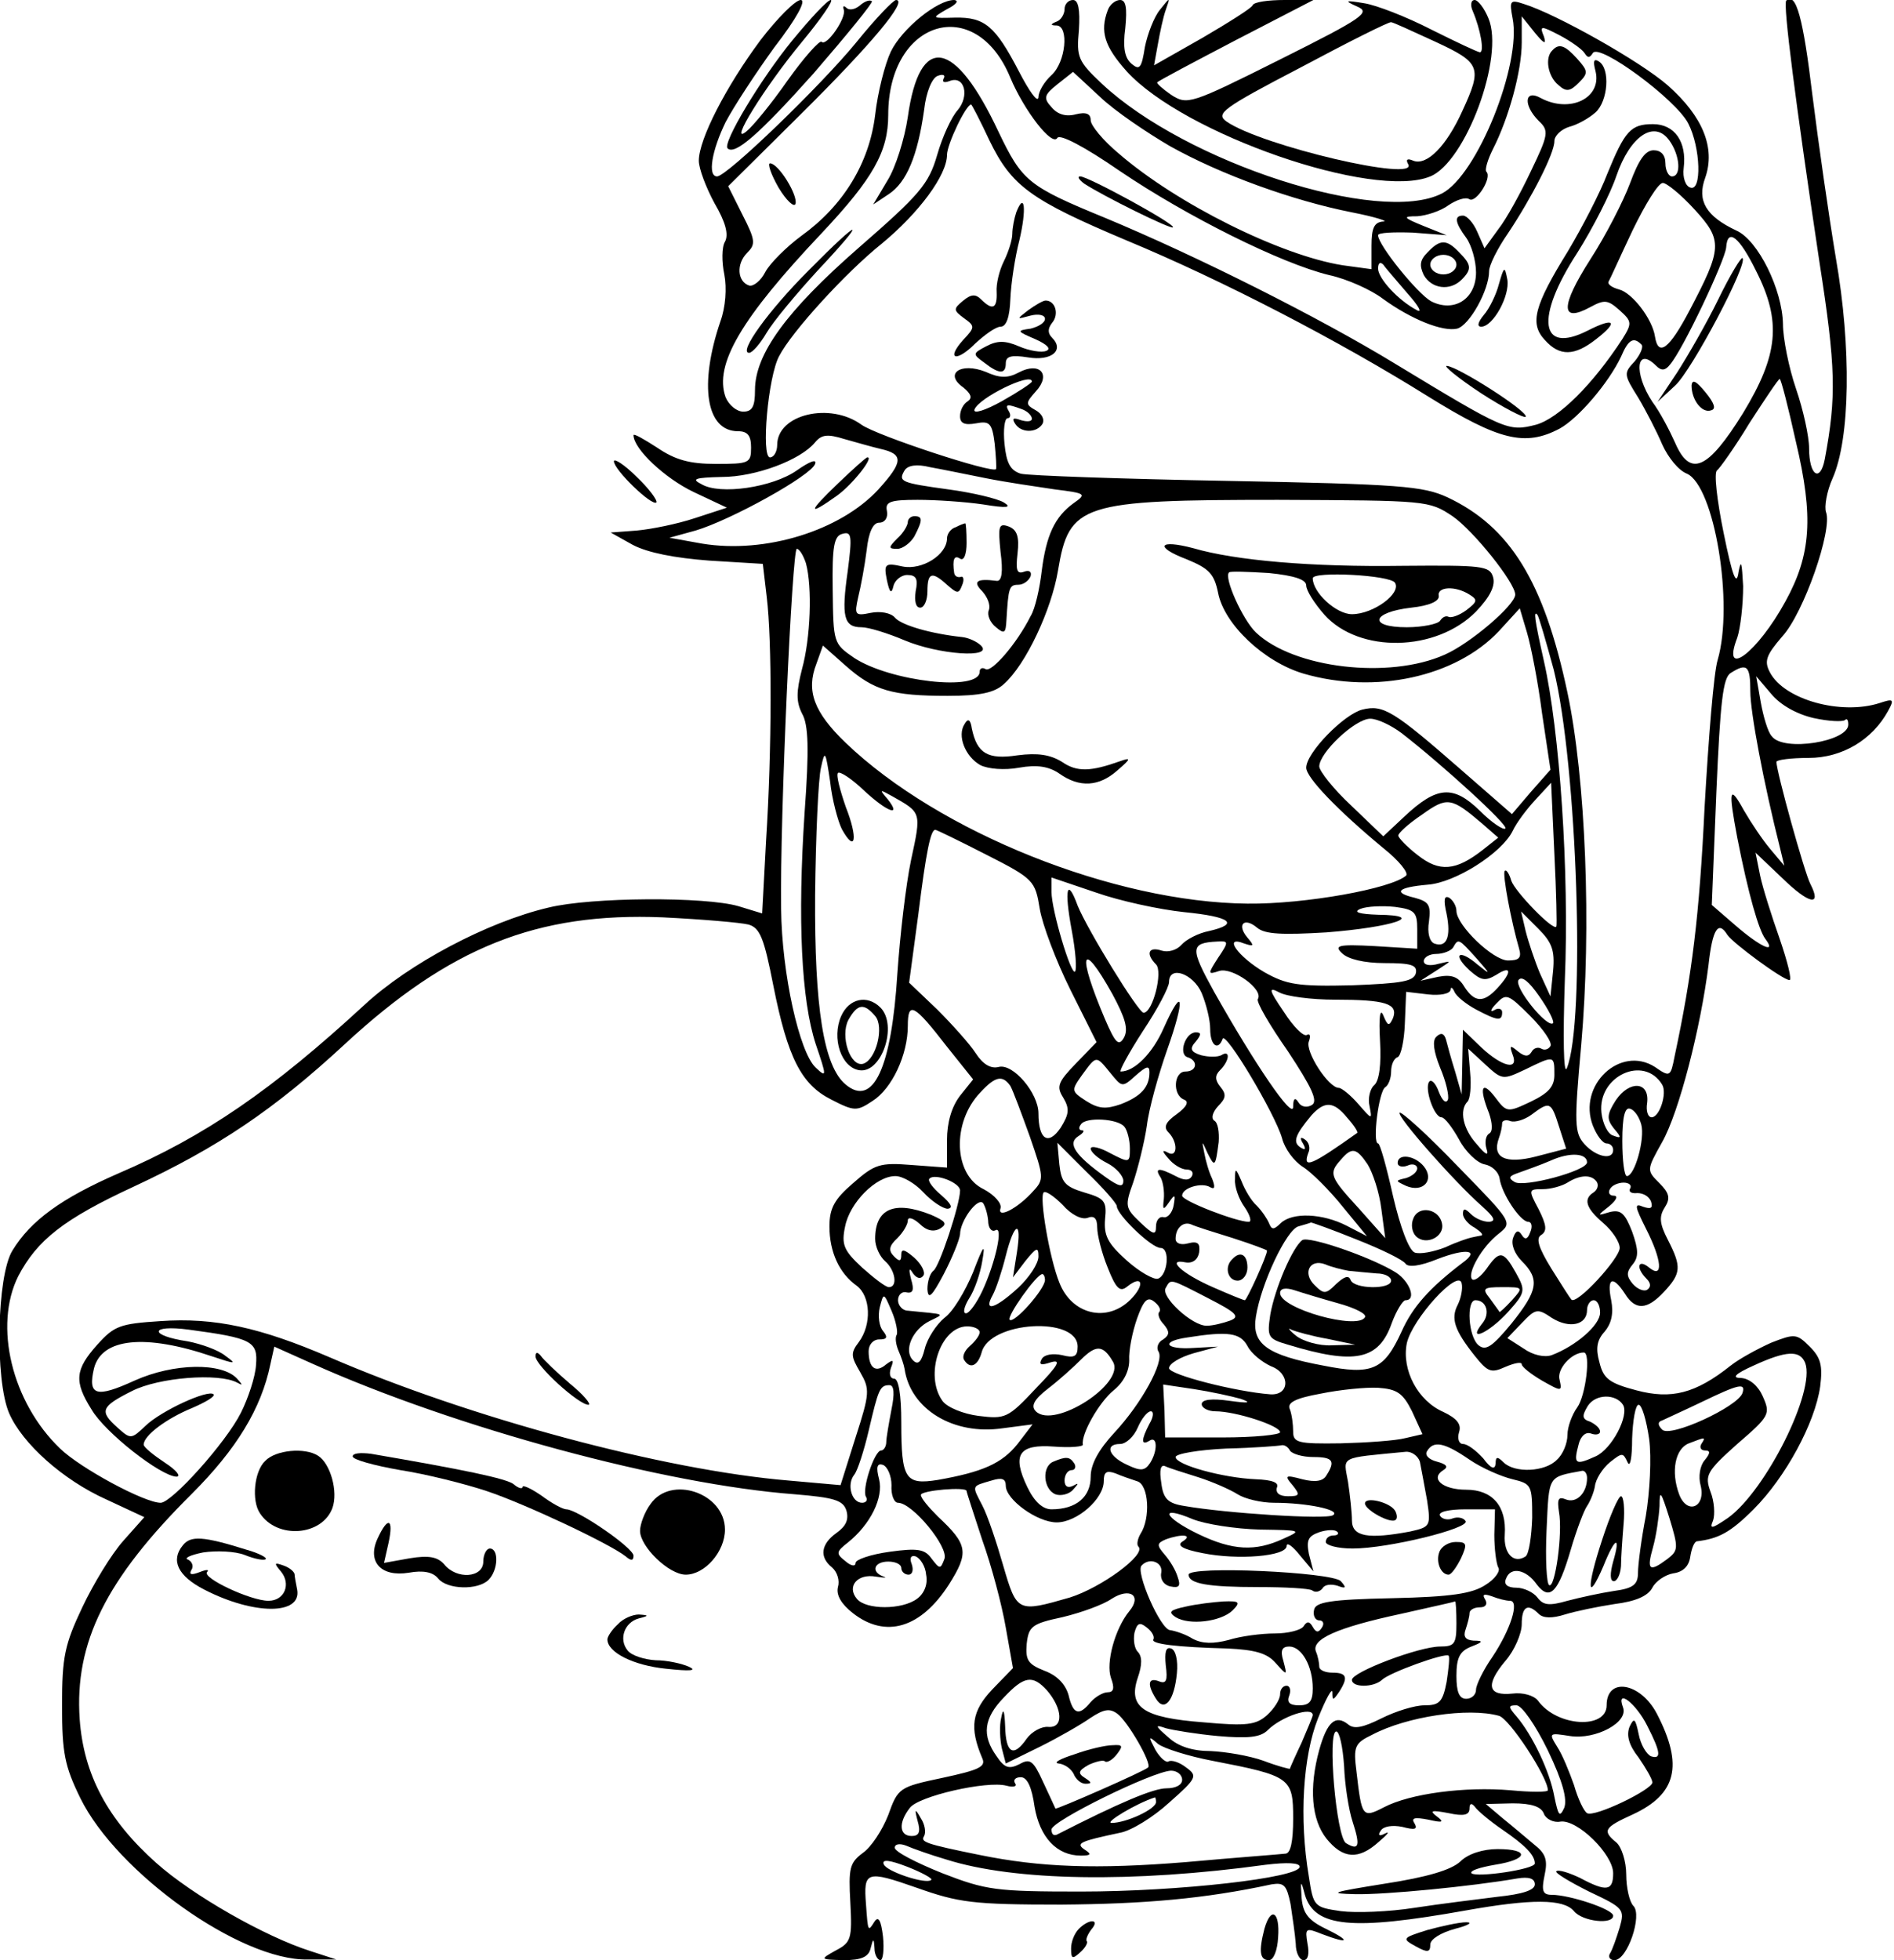 <?xml version="1.0" standalone="no"?>
<!DOCTYPE svg PUBLIC "-//W3C//DTD SVG 20010904//EN"
 "http://www.w3.org/TR/2001/REC-SVG-20010904/DTD/svg10.dtd">
<svg version="1.0" xmlns="http://www.w3.org/2000/svg"
 width="290pt" height="300pt" viewBox="0 0 290 300"
 preserveAspectRatio="xMidYMid meet">
<g transform="translate(0,300) scale(0.1,-0.1)"
fill="#000000" stroke="none">
<path d="M1164 2938 c-52 -70 -94 -151 -94 -184 0 -12 11 -41 24 -65 17 -29
22 -48 16 -59 -5 -8 -5 -31 -1 -50 4 -21 2 -50 -6 -72 -33 -97 -22 -168 27
-168 15 0 20 -7 20 -25 0 -24 -3 -25 -54 -25 -40 0 -62 6 -90 25 -20 13 -36
22 -36 19 0 -21 48 -66 92 -87 l51 -24 -49 -16 c-27 -9 -67 -17 -89 -19 l-40
-3 34 -19 c23 -12 64 -20 117 -24 l82 -5 6 -51 c8 -66 8 -232 -1 -372 l-6
-112 -36 11 c-51 15 -226 14 -291 -2 -94 -22 -214 -86 -282 -149 -141 -130
-244 -201 -377 -258 -87 -38 -134 -72 -162 -118 -24 -39 -27 -198 -5 -249 20
-46 82 -102 149 -132 l58 -27 -32 -36 c-18 -20 -46 -66 -63 -102 -27 -57 -31
-76 -31 -150 0 -73 4 -93 28 -142 56 -114 245 -249 348 -247 l44 0 -40 13
c-69 22 -180 85 -236 135 -74 66 -111 135 -117 220 -8 117 40 214 172 345 68
68 106 130 120 198 l6 27 58 -26 c221 -99 540 -185 739 -200 60 -5 74 -9 79
-25 4 -14 -1 -24 -15 -34 -24 -17 -27 -37 -7 -53 8 -7 12 -20 9 -30 -3 -12 5
-26 23 -40 50 -39 104 -23 147 44 31 49 29 61 -17 104 -14 14 -26 28 -26 33 0
7 70 13 70 6 0 -2 11 -35 24 -75 14 -39 30 -99 36 -134 l11 -62 -32 -33 c-31
-33 -35 -58 -15 -105 6 -13 -5 -18 -61 -30 -66 -14 -68 -15 -83 -57 -9 -23
-26 -49 -39 -58 -20 -15 -22 -23 -19 -76 3 -55 1 -61 -22 -73 -25 -14 -25 -14
12 -15 27 0 38 5 41 18 4 16 5 16 6 0 0 -10 5 -18 9 -18 4 0 6 16 4 36 -3 25
-7 32 -13 23 -10 -16 -10 -16 -13 26 -4 51 0 53 77 26 65 -23 86 -26 222 -26
128 1 220 9 322 31 19 3 23 -1 29 -30 3 -20 7 -47 8 -61 0 -14 6 -25 12 -25 7
0 9 10 6 25 -4 24 -3 25 22 15 42 -16 45 -11 6 8 -27 13 -35 24 -37 47 -2 28
-1 28 5 5 15 -50 72 -55 246 -24 101 18 150 18 166 -1 13 -16 60 -21 60 -7 0
10 -67 32 -94 32 -14 0 -16 6 -11 30 5 23 2 33 -16 47 -12 10 -33 28 -48 40
l-26 22 41 1 c29 0 44 -5 48 -16 3 -8 15 -14 25 -12 26 4 81 -50 81 -79 0 -27
-10 -29 -51 -7 -17 8 -33 13 -36 10 -3 -2 20 -16 50 -31 53 -25 55 -27 47 -55
-5 -16 -11 -34 -15 -40 -3 -5 0 -10 7 -10 20 0 43 69 29 83 -6 6 -11 28 -11
48 0 20 -7 42 -15 49 -22 18 -19 23 25 43 67 31 78 75 37 154 -25 48 -77 57
-77 13 0 -37 -76 -33 -105 7 -6 8 -23 13 -39 11 -38 -4 -42 13 -11 50 14 16
25 42 25 56 0 27 9 33 26 16 7 -7 21 -7 40 -1 16 5 50 12 76 16 32 4 51 12 58
25 5 10 20 20 32 22 15 2 24 11 26 25 2 13 6 23 10 24 33 4 51 13 87 49 49 49
94 132 102 188 4 32 1 44 -16 61 -20 20 -23 20 -59 6 -20 -9 -48 -24 -62 -35
-54 -43 -91 -52 -144 -38 -42 11 -51 18 -57 43 -6 21 -4 34 8 47 10 12 14 27
10 48 -7 34 2 39 21 10 16 -26 34 -25 60 3 26 28 27 38 6 79 -13 25 -14 36 -5
50 9 14 7 22 -8 37 -20 20 -20 20 4 63 26 46 59 175 71 271 6 55 15 69 29 46
9 -13 85 -69 95 -69 4 0 -3 28 -15 63 -12 34 -26 78 -30 97 l-7 35 41 -39 c41
-40 61 -44 43 -9 -9 17 -52 172 -52 187 0 3 22 6 49 6 52 0 98 28 122 72 10
18 8 19 -13 12 -59 -19 -146 5 -168 47 -9 17 -6 26 19 55 33 36 77 163 67 190
-3 8 1 32 10 52 27 61 29 200 5 337 -11 66 -27 178 -36 250 -14 117 -25 158
-40 144 -5 -6 14 -154 51 -401 25 -160 26 -205 8 -301 -7 -36 -24 -25 -24 17
0 18 -9 59 -20 91 -11 32 -20 77 -20 99 -1 53 -38 128 -71 143 -47 22 -61 46
-48 81 16 46 -4 94 -57 141 -42 37 -172 110 -221 125 -21 7 -22 5 -17 -22 14
-70 -54 -240 -108 -268 -95 -49 -392 47 -521 168 -36 34 -39 40 -35 82 2 32
-1 46 -9 46 -7 0 -13 -6 -13 -14 0 -8 -6 -17 -12 -19 -10 -4 -10 -6 0 -6 19
-1 14 -56 -8 -76 -11 -10 -20 -25 -20 -34 -1 -9 -14 9 -30 40 -36 69 -52 83
-98 82 -36 -1 -36 -1 -12 13 14 7 19 13 11 14 -26 0 -80 -44 -97 -79 -9 -19
-20 -62 -24 -97 -9 -74 -49 -139 -113 -185 -23 -17 -48 -42 -55 -55 -7 -14
-19 -23 -25 -21 -18 6 -20 33 -3 50 13 13 13 19 -7 58 l-22 44 111 110 c108
107 165 175 146 175 -4 0 -32 -29 -61 -65 -54 -66 -198 -205 -213 -205 -15 0
-8 40 13 83 12 23 46 75 75 115 34 44 49 72 40 72 -8 0 -36 -28 -62 -62z
m1200 6 c-7 17 -5 17 24 2 17 -9 34 -21 38 -27 5 -8 8 -8 13 0 10 15 127 -71
146 -108 19 -37 21 -105 3 -98 -7 2 -12 15 -10 30 5 40 -14 67 -47 67 -34 0
-43 -10 -70 -76 -11 -29 -38 -81 -60 -118 -52 -84 -59 -111 -36 -136 23 -26
46 -25 79 1 35 27 28 34 -13 13 -73 -37 -81 19 -16 119 24 38 51 91 60 118 21
61 58 86 81 54 16 -22 19 -55 4 -55 -5 0 -10 9 -10 20 0 13 -7 20 -18 20 -13
0 -23 -15 -36 -50 -10 -27 -37 -80 -61 -117 -46 -72 -46 -98 0 -73 22 12 27
11 45 -5 19 -17 19 -20 4 -44 -45 -69 -97 -121 -132 -131 -43 -11 -47 -9 -217
94 -115 70 -302 164 -444 223 -117 48 -126 56 -162 131 -67 143 -121 152 -139
23 -5 -34 -19 -78 -31 -97 l-22 -37 24 16 c27 18 44 58 54 129 3 27 12 49 21
52 8 3 12 1 9 -4 -3 -6 1 -7 9 -4 23 9 31 -23 12 -45 -9 -10 -23 -40 -31 -68
-13 -45 -27 -61 -120 -142 -111 -97 -159 -163 -159 -218 0 -25 -4 -33 -18 -33
-10 0 -22 10 -27 22 -18 50 24 121 147 251 79 84 102 125 102 181 0 146 134
186 187 57 21 -50 64 -106 72 -92 4 6 41 -13 96 -51 102 -69 246 -141 320
-159 28 -6 65 -23 82 -36 44 -32 92 -51 114 -46 19 5 49 59 49 88 0 9 13 35
29 58 36 54 71 122 71 141 0 8 10 18 23 22 12 3 30 13 40 22 19 17 23 67 5 78
-8 5 -9 0 -5 -15 10 -41 -39 -65 -84 -41 -25 14 -27 -11 -3 -35 16 -15 15 -21
-12 -77 -16 -34 -38 -74 -50 -89 l-21 -29 -11 25 c-6 14 -16 25 -22 25 -14 0
-12 -11 5 -34 8 -11 15 -35 15 -53 0 -41 -34 -62 -69 -44 -21 12 -81 86 -81
101 0 4 24 5 53 4 l52 -4 -35 14 c-32 13 -33 15 -10 15 14 1 36 8 48 17 12 8
26 13 32 9 10 -6 35 33 26 42 -3 3 2 19 10 35 24 47 44 119 44 163 l0 40 20
-25 c14 -17 18 -19 14 -6z m-572 -168 c77 -43 187 -83 278 -101 36 -7 57 -14
48 -14 -14 -1 -18 -10 -18 -37 l0 -36 -44 6 c-95 15 -254 94 -343 171 -24 20
-43 43 -43 51 0 10 -7 13 -23 9 -15 -4 -28 0 -37 11 -13 14 -11 19 9 35 l24
19 41 -38 c23 -22 72 -55 108 -76z m-277 9 c34 -70 63 -91 210 -153 147 -61
326 -154 462 -239 108 -67 148 -77 201 -49 29 16 75 70 94 110 11 26 19 31 31
19 4 -3 -1 -15 -10 -26 -17 -18 -17 -20 5 -55 12 -20 29 -53 37 -72 9 -20 25
-40 38 -45 42 -19 72 -199 47 -285 -6 -19 -14 -120 -20 -225 -8 -166 -19 -256
-46 -382 -6 -31 -7 -32 -30 -16 -53 34 -119 -28 -95 -90 6 -15 15 -27 21 -27
5 0 10 -4 10 -10 0 -16 -26 -11 -44 9 -15 17 -16 30 -5 151 16 181 7 408 -21
540 -36 170 -88 254 -184 299 -37 17 -72 20 -336 25 -162 3 -305 8 -317 11
-16 5 -22 16 -25 46 -2 21 0 39 5 39 4 0 5 5 2 10 -7 12 -3 12 19 4 9 -3 16
-10 16 -15 0 -4 -7 -5 -17 -2 -11 4 -14 3 -9 -5 9 -15 33 -15 42 -1 4 7 -1 16
-10 21 -16 9 -16 11 0 29 24 26 6 46 -26 29 -17 -9 -29 -9 -51 1 -38 15 -64
-3 -34 -24 12 -10 14 -16 7 -21 -7 -4 -12 -14 -12 -23 0 -11 7 -14 24 -11 21
4 25 1 29 -31 2 -20 3 -37 2 -39 -5 -7 -182 51 -206 68 -48 35 -129 16 -129
-31 0 -10 -5 -19 -11 -19 -14 0 -3 124 14 155 19 37 102 128 157 172 57 47
100 105 100 136 0 16 29 77 37 77 1 0 14 -25 28 -55z m1080 -106 c43 -47 42
-59 -8 -154 -31 -59 -48 -72 -53 -40 -4 27 -35 67 -55 72 -11 3 -18 8 -16 12
2 3 18 39 37 79 19 39 39 72 46 72 6 0 28 -18 49 -41z m94 -94 c39 -77 34
-128 -20 -217 -54 -87 -81 -99 -104 -46 -8 18 -23 47 -35 63 -29 44 -25 86 6
55 8 -8 14 -7 21 2 20 23 84 159 86 179 2 31 20 17 46 -36z m-534 -34 c17 -19
23 -30 15 -26 -29 15 -60 49 -60 64 0 8 3 11 8 6 4 -6 21 -25 37 -44z m-575
-135 c0 -2 -21 -16 -46 -30 -25 -14 -44 -20 -42 -13 6 18 88 58 88 43z m1170
-93 c27 -114 23 -172 -16 -243 -43 -79 -99 -121 -74 -56 5 15 9 51 9 79 -2 36
-3 42 -7 22 -3 -23 -9 -9 -23 60 -10 49 -15 92 -10 95 4 3 27 35 50 73 24 37
44 67 46 67 2 0 13 -43 25 -97z m-1402 -10 c36 -8 35 -20 -3 -62 -58 -63 -173
-99 -270 -83 l-50 9 40 11 c54 16 177 84 183 102 3 8 -8 4 -28 -10 -37 -26
-118 -38 -146 -21 -16 8 -10 10 31 11 52 0 121 26 143 53 10 12 19 13 45 5 18
-5 42 -12 55 -15z m162 -45 c30 -6 78 -13 105 -17 48 -6 49 -7 29 -21 -29 -21
-42 -49 -49 -104 -3 -26 -10 -58 -17 -69 -21 -42 -60 -87 -69 -81 -5 3 -9 1
-9 -4 0 -31 -137 -15 -192 21 -32 22 -32 23 -33 104 -1 67 2 83 15 86 14 4 15
-3 8 -57 -10 -70 -6 -86 21 -86 11 0 40 -9 66 -20 52 -22 137 -28 117 -8 -6 6
-19 12 -29 13 -47 5 -93 18 -103 30 -6 7 -22 10 -37 7 -24 -5 -25 -3 -19 24 4
16 10 48 13 72 3 28 10 42 19 42 9 0 14 8 12 18 -3 14 5 17 47 17 28 0 73 -3
100 -7 37 -6 45 -5 32 3 -10 6 -48 15 -85 20 -73 10 -77 12 -67 29 5 8 19 10
39 5 17 -3 56 -11 86 -17z m714 -58 c32 -22 96 -102 96 -120 0 -16 -69 -75
-108 -92 -85 -38 -231 -21 -289 34 -20 19 -50 85 -41 92 1 2 29 1 61 -1 39 -4
57 -10 57 -19 0 -8 13 -28 28 -45 53 -59 171 -57 232 5 22 23 30 40 26 53 -5
17 -17 18 -138 17 -139 -2 -256 8 -321 27 -53 14 -60 2 -10 -17 34 -14 42 -22
48 -51 9 -48 70 -106 131 -124 110 -32 233 -5 299 65 l32 35 11 -37 c6 -20 17
-76 23 -123 l13 -87 -30 -34 -29 -34 -78 68 c-103 90 -119 100 -151 92 -28 -7
-86 -66 -86 -89 0 -15 48 -65 118 -123 24 -19 39 -38 35 -42 -22 -20 -155 -44
-243 -43 -204 2 -472 109 -615 246 -49 47 -61 80 -45 121 l10 28 35 -31 c43
-38 71 -46 156 -46 50 0 72 5 86 18 34 30 73 114 83 174 17 102 35 108 337
108 228 -1 231 -1 267 -25z m-990 -72 c10 -37 7 -115 -6 -162 -9 -35 -9 -50 0
-68 10 -17 11 -55 4 -151 -11 -165 -5 -288 17 -355 17 -50 17 -52 0 -36 -25
23 -52 144 -53 243 -2 141 17 551 24 551 4 0 10 -10 14 -22z m902 -30 c10 -16
-33 -48 -66 -48 -24 0 -60 33 -60 55 0 11 119 5 126 -7z m114 -18 c13 -8 12
-11 -5 -24 -11 -8 -23 -12 -27 -10 -4 2 -9 0 -13 -6 -3 -5 -27 -10 -51 -10
-60 0 -54 23 7 30 28 3 43 10 42 18 -3 14 25 16 47 2z m129 -115 c36 -145 49
-540 20 -610 -5 -11 -6 47 -3 135 7 166 -8 382 -32 488 -15 67 -16 78 -10 71
2 -2 13 -40 25 -84z m301 -33 c0 -32 20 -139 46 -242 l6 -25 -21 25 c-12 14
-30 41 -41 60 -22 40 -24 32 -10 -42 17 -87 33 -142 43 -155 18 -24 -8 -12
-45 20 l-37 32 7 173 c6 137 10 175 22 182 25 16 30 11 30 -28z m97 -41 c23
-5 44 -6 48 -3 3 3 5 0 5 -7 0 -26 -99 -42 -117 -18 -6 6 -13 30 -17 52 l-7
40 23 -27 c14 -17 39 -31 65 -37z m-631 -23 c62 -48 164 -141 159 -146 -3 -3
-21 9 -39 27 -41 40 -66 38 -116 -9 l-32 -30 -49 47 c-27 25 -49 53 -49 60 0
21 55 73 78 73 11 0 32 -10 48 -22z m-857 -147 c21 -38 25 -14 6 34 -9 26 -15
49 -12 52 3 3 21 -9 39 -26 35 -33 60 -43 37 -14 -13 15 -12 15 6 5 46 -26 46
-24 30 -98 -8 -38 -17 -116 -21 -174 -9 -145 -37 -205 -79 -170 -34 28 -48
118 -47 290 1 91 5 179 9 195 6 28 7 26 14 -21 3 -28 12 -61 18 -73z m1094
-149 c-4 -8 -63 53 -69 70 -3 11 -8 18 -10 15 -4 -4 10 -78 22 -119 4 -14 0
-18 -17 -18 -23 0 -79 54 -79 76 0 7 -5 16 -11 20 -8 4 -9 -3 -4 -25 7 -35 0
-52 -19 -45 -7 3 -11 16 -8 34 3 25 0 30 -22 36 -34 8 -26 16 20 20 42 3 113
48 130 82 6 13 22 34 35 48 l24 26 5 -109 c3 -59 4 -109 3 -111z m-113 157
l24 -21 -24 -19 c-41 -32 -66 -34 -99 -8 -17 13 -30 27 -30 30 -1 3 15 18 36
32 39 28 45 27 93 -14z m-760 -47 c73 -37 75 -40 82 -83 4 -24 25 -80 47 -124
l40 -80 -32 -33 c-27 -28 -30 -35 -19 -52 10 -17 9 -25 -4 -46 -19 -28 -34
-18 -34 22 0 31 -39 77 -61 71 -12 -3 -24 4 -35 21 -9 14 -36 44 -59 67 l-43
41 14 104 c12 97 19 130 26 130 2 0 37 -17 78 -38z m303 -88 c71 -7 86 -18 38
-29 -16 -3 -35 -13 -42 -21 -7 -8 -20 -12 -30 -9 -21 7 -25 -5 -9 -21 11 -11
-5 -74 -19 -74 -8 0 -86 127 -101 164 -16 44 -21 26 -9 -38 6 -32 8 -60 5 -63
-6 -6 -36 94 -36 122 l0 22 68 -23 c37 -13 97 -26 135 -30z m357 -26 l0 -30
-65 4 c-56 3 -63 1 -50 -11 9 -9 34 -15 65 -15 41 0 50 -3 48 -15 -3 -13 -21
-16 -98 -19 -83 -2 -100 1 -134 20 -41 24 -64 57 -31 44 15 -5 16 -4 5 9 -17
20 -5 32 15 15 12 -10 39 -11 106 -7 102 8 155 26 79 27 -29 1 -39 4 -27 9 10
4 34 5 53 3 30 -4 34 -8 34 -34z m-1024 7 c18 -5 24 -22 38 -93 22 -111 43
-152 89 -175 35 -18 39 -18 63 -2 30 19 54 71 54 115 0 38 9 34 60 -32 l40
-50 -20 -25 c-13 -17 -20 -41 -20 -68 l0 -42 -54 4 c-49 4 -57 1 -90 -28 -28
-24 -36 -38 -36 -66 0 -39 15 -72 42 -91 21 -16 23 -59 3 -86 -13 -17 -12 -22
2 -46 15 -26 15 -32 -7 -100 l-23 -73 -79 7 c-192 16 -489 96 -704 189 -105
45 -175 61 -259 55 -61 -4 -70 -7 -96 -36 -34 -38 -36 -56 -9 -99 21 -36 106
-102 130 -103 8 0 0 10 -17 21 -18 12 -33 24 -33 28 0 14 35 40 74 56 21 9 36
18 33 21 -8 8 -80 -25 -104 -48 -22 -21 -23 -21 -43 -3 -28 25 -26 32 22 56
41 21 133 28 161 13 9 -5 9 -4 0 6 -23 25 -97 24 -157 -3 -59 -27 -72 -23 -62
19 12 46 78 53 181 18 36 -12 38 -12 20 1 -11 9 -37 18 -57 22 -61 9 -59 26 1
18 97 -13 106 -18 103 -54 -1 -18 -12 -51 -23 -73 -23 -46 -106 -138 -123
-138 -25 0 -123 53 -154 83 -74 71 -102 188 -64 264 29 55 69 87 177 137 129
60 215 118 323 218 160 148 294 202 487 194 61 -3 119 -8 131 -11z m1232 -71
l-4 -39 -16 35 c-8 19 -18 49 -22 65 l-7 30 26 -26 c21 -21 26 -33 23 -65z
m-513 20 c-16 -25 -16 -26 2 -20 20 6 68 -28 59 -43 -3 -4 18 -40 46 -80 37
-56 46 -76 37 -82 -8 -5 -17 -3 -21 4 -5 8 -8 6 -8 -7 0 -21 -59 66 -121 176
-37 67 -37 75 5 77 17 1 18 0 1 -25z m396 -1 c22 -25 22 -26 1 -9 -28 24 -39
16 -12 -9 18 -16 24 -17 41 -7 23 15 25 5 2 -20 -21 -23 -35 -23 -51 2 -9 15
-19 19 -40 15 l-27 -6 25 16 c23 15 24 15 3 10 -14 -4 -23 -2 -23 4 0 6 9 11
19 11 11 0 23 5 26 10 8 14 8 14 36 -17z m-558 -54 c20 -37 25 -54 18 -67 -8
-14 -13 -9 -29 28 -43 101 -37 125 11 39z m137 1 c7 -17 13 -41 13 -55 0 -25
12 -34 19 -15 4 13 80 -114 91 -152 4 -16 18 -35 32 -44 13 -8 41 -36 61 -61
l37 -45 -31 16 c-37 19 -83 21 -101 4 -11 -11 -14 -10 -18 0 -3 7 -11 19 -19
27 -8 7 -18 24 -23 37 -9 21 -10 21 -10 3 -1 -11 6 -31 15 -43 8 -12 11 -22 6
-22 -19 0 -102 32 -102 40 0 12 30 21 43 13 7 -4 8 0 3 13 -5 10 -10 28 -12
39 -4 20 -4 20 5 0 11 -22 12 -21 17 17 1 15 -1 30 -7 33 -5 4 -2 13 6 22 12
12 13 18 4 29 -9 11 -9 18 -1 26 15 15 16 32 2 23 -6 -3 -19 -3 -31 0 -16 5
-18 10 -8 21 8 10 9 14 0 14 -16 0 -27 -33 -13 -38 17 -5 15 -22 -3 -22 -18 0
-20 -36 -2 -43 8 -3 4 -11 -11 -22 -17 -12 -21 -20 -13 -28 15 -15 14 -40 -1
-31 -9 5 -9 2 1 -9 7 -9 20 -17 28 -17 8 0 11 -5 8 -10 -4 -7 -12 -7 -25 0
-25 13 -33 13 -23 -2 4 -7 6 -22 5 -33 -2 -17 -1 -18 8 -5 9 13 10 12 7 -5 -2
-11 -9 -19 -15 -18 -7 2 -12 -5 -12 -14 0 -14 -4 -13 -24 6 -23 22 -24 25 -11
61 7 21 17 60 21 87 3 26 18 79 31 116 28 79 25 101 -5 34 -17 -39 -45 -67
-66 -67 -3 0 12 28 34 62 22 33 40 67 40 75 0 26 37 13 50 -17z m538 -46 c-9
-8 -60 55 -53 66 5 7 16 -2 32 -25 14 -20 23 -38 21 -41z m-334 36 c77 0 97
-6 89 -28 -6 -13 -8 -13 -15 4 -5 12 -7 -3 -5 -39 2 -36 -1 -61 -9 -68 -6 -5
-10 -20 -7 -32 4 -21 4 -21 -17 3 -12 14 -26 25 -30 25 -16 0 -52 56 -46 71 3
8 2 13 -3 10 -5 -3 -21 13 -35 35 -24 35 -24 39 -7 30 11 -6 49 -11 85 -11z
m216 -15 c34 -18 40 -18 40 -4 0 5 -6 7 -12 3 -7 -4 -6 1 3 10 15 16 18 15 52
-19 21 -21 34 -41 31 -46 -3 -5 -9 -7 -14 -4 -5 3 -12 1 -15 -5 -5 -8 -11 -7
-21 1 -12 10 -13 9 -8 -5 10 -25 -16 -19 -48 11 l-28 27 -1 -50 -1 -49 -10 35
c-6 19 -12 41 -14 49 -3 10 -8 11 -15 4 -6 -6 -4 -22 6 -47 9 -21 14 -43 12
-49 -3 -7 -9 -1 -14 12 -5 14 -12 20 -15 15 -7 -11 8 -54 19 -54 5 0 17 -16
27 -34 10 -19 28 -36 39 -38 11 -2 21 -11 23 -21 3 -24 32 -67 44 -67 5 0 7
-7 3 -16 -4 -11 -8 -12 -13 -4 -5 8 -9 7 -13 -4 -4 -10 2 -25 13 -36 28 -28
25 -45 -16 -96 -29 -35 -39 -42 -50 -33 -16 13 -19 69 -5 69 17 0 23 -20 11
-35 -25 -31 10 -15 39 17 27 30 27 33 12 60 -19 34 -25 35 -45 6 -9 -12 -18
-19 -22 -16 -8 9 15 50 41 70 21 17 21 17 -63 103 -46 48 -86 84 -89 82 -5 -5
83 -105 126 -143 19 -17 22 -23 11 -24 -9 0 -21 5 -28 12 -9 9 -12 9 -12 0 0
-6 8 -16 18 -21 9 -6 14 -11 10 -12 -5 -1 -11 -2 -15 -3 -5 -1 -23 -7 -40 -15
-18 -7 -39 -11 -47 -8 -9 4 -22 39 -33 86 -10 45 -20 81 -23 81 -9 0 1 80 11
86 5 3 9 14 9 24 0 10 4 20 10 22 5 2 10 25 11 51 l2 49 34 -4 c18 -2 33 1 34
7 0 5 3 4 6 -3 3 -7 18 -19 33 -27z m75 -92 c45 22 45 22 45 -8 0 -18 -9 -28
-36 -41 -36 -17 -37 -17 -55 7 -20 26 -25 15 -9 -25 5 -15 6 -28 0 -31 -5 -3
-7 -13 -4 -23 4 -12 -1 -10 -15 7 -21 23 -27 52 -14 65 4 4 6 24 4 44 l-3 37
26 -24 c26 -24 27 -24 61 -8z m-635 -5 c18 -22 18 -23 39 -4 16 14 21 16 21 5
0 -23 -13 -37 -44 -49 -23 -8 -34 -7 -53 5 -23 15 -23 16 -6 40 22 30 21 30
43 3z m845 -18 c8 -13 -4 -50 -16 -50 -6 0 -9 10 -7 22 4 33 -27 35 -48 4 -14
-22 -14 -29 -3 -43 12 -14 12 -16 -1 -11 -8 2 -16 18 -18 35 -6 56 65 89 93
43z m-998 -2 c4 -7 17 -42 30 -78 21 -61 22 -65 5 -83 -24 -27 -56 -43 -50
-26 2 7 -9 20 -26 29 -46 22 -49 102 -5 148 23 25 34 27 46 10z m516 -49 c10
-11 17 -22 15 -23 -69 -49 -84 -56 -75 -31 4 8 1 17 -5 21 -7 5 -8 2 -3 -6 5
-9 4 -11 -4 -6 -12 8 -8 19 17 49 20 22 34 22 55 -4z m324 -13 l11 -34 -46
-12 c-47 -12 -68 -2 -57 28 3 8 5 18 5 23 0 4 6 6 13 3 7 -2 21 2 32 10 28 21
30 20 42 -18z m126 3 c6 -22 -10 -79 -22 -79 -4 0 -7 24 -7 54 0 37 4 52 12
49 7 -2 14 -13 17 -24z m-791 -4 c4 -5 8 -20 8 -33 0 -22 -1 -22 -30 -7 -16 9
-30 12 -30 7 0 -5 11 -15 25 -22 14 -7 25 -20 25 -27 0 -11 -7 -9 -28 6 -46
33 -58 51 -41 62 8 5 10 9 6 9 -5 0 -6 4 -2 9 7 12 58 9 67 -4z m-12 -121 c0
-13 53 -64 67 -64 15 0 11 -42 -4 -47 -6 -2 -28 10 -48 28 -29 26 -35 38 -33
63 3 28 -1 32 -32 41 -30 9 -35 16 -38 43 l-3 33 45 -45 c25 -24 46 -48 46
-52z m384 64 c8 -13 18 -43 21 -68 l6 -45 -40 45 c-45 49 -47 54 -28 75 17 20
24 18 41 -7z m336 3 c0 -13 -97 -39 -111 -30 -10 6 -9 9 6 14 11 4 34 12 50
19 29 13 55 11 55 -3z m-1016 -46 c13 -14 30 -25 37 -25 9 1 5 8 -10 21 -13
11 -21 22 -18 25 8 9 47 -6 47 -18 0 -21 -32 -118 -41 -123 -5 -4 -9 -16 -9
-28 1 -17 7 -11 25 23 13 25 24 52 25 61 0 20 26 56 35 48 3 -4 7 -16 8 -27 0
-11 5 -18 11 -15 13 8 0 -50 -20 -93 -9 -19 -20 -34 -25 -34 -5 0 -3 10 5 23
8 12 17 38 20 57 5 28 2 25 -14 -17 -12 -29 -31 -61 -44 -70 -12 -10 -26 -31
-30 -47 -5 -20 -10 -26 -18 -18 -15 15 -1 47 25 60 24 12 27 10 -33 16 -8 0
-15 8 -15 16 0 8 6 14 13 12 10 -2 12 4 7 20 -4 16 -3 19 3 9 6 -8 12 -9 16
-3 3 5 -3 17 -14 27 -15 13 -20 14 -20 5 0 -11 -3 -11 -11 -3 -9 9 -8 16 5 28
9 9 16 21 16 27 0 6 8 4 18 -5 11 -11 22 -13 32 -7 11 7 8 11 -15 21 -56 22
-85 9 -85 -37 0 -12 7 -27 15 -34 16 -14 20 -40 6 -40 -5 0 -23 14 -41 30 -28
26 -32 35 -26 63 7 36 47 77 77 77 11 0 30 -11 43 -25z m1031 16 c3 -5 1 -12
-5 -16 -16 -10 -12 -24 15 -47 14 -12 25 -29 25 -38 0 -16 -66 -88 -74 -79 -2
2 -16 24 -31 48 -19 31 -24 46 -15 51 9 6 8 15 -4 39 -16 30 -16 31 6 31 13 0
30 5 38 10 19 12 37 13 45 1z m51 -10 c-3 -5 2 -8 11 -7 9 0 18 -5 21 -13 3
-10 0 -12 -12 -8 -14 6 -13 1 4 -33 25 -49 27 -78 5 -60 -17 14 -21 0 -4 -17
7 -7 7 -13 1 -17 -5 -3 -15 1 -22 9 -10 12 -10 18 0 30 9 11 9 22 -1 50 -11
28 -17 34 -34 30 -20 -6 -20 -6 -1 9 11 9 14 16 7 16 -7 0 -9 5 -6 10 3 6 13
10 21 10 8 0 13 -4 10 -9z m-831 -45 c10 4 15 0 15 -15 0 -11 7 -39 16 -61 13
-33 19 -38 30 -29 24 19 27 2 5 -20 -36 -36 -90 -23 -109 26 -15 37 -31 131
-24 138 3 3 16 -6 29 -19 13 -15 29 -23 38 -20z m223 -31 c28 -9 52 -18 52
-19 0 -8 -31 -76 -34 -76 -2 0 -24 9 -49 20 -48 21 -72 44 -42 38 11 -2 19 4
21 15 2 14 -2 18 -17 14 -11 -3 -19 0 -19 7 0 17 12 27 24 22 6 -3 35 -12 64
-21z m189 -2 c38 -15 71 -31 75 -37 4 -6 22 -4 49 7 44 17 66 14 38 -6 -50
-38 -76 -67 -93 -105 -27 -59 -45 -67 -120 -52 -86 16 -110 33 -103 75 8 51
47 133 65 138 10 3 18 5 19 6 2 0 33 -11 70 -26z m-520 -20 l-6 -38 19 25 c17
21 20 22 20 7 0 -11 -14 -32 -31 -48 -35 -32 -54 -38 -39 -11 5 9 14 36 20 60
13 52 25 56 17 5z m43 -42 c0 -14 -47 -67 -54 -61 -5 5 41 70 50 70 2 0 4 -4
4 -9z m632 -38 c-11 -21 -5 -39 26 -78 20 -25 25 -27 47 -17 14 6 25 8 25 4 0
-4 14 -15 31 -25 30 -17 31 -17 27 1 -5 16 18 42 37 42 11 0 3 -66 -10 -84 -8
-11 -15 -30 -15 -42 0 -13 -7 -30 -16 -38 -18 -19 -65 -21 -82 -4 -9 9 -12 9
-12 -2 -1 -10 -7 -8 -19 8 -11 12 -24 22 -31 22 -6 0 -9 8 -6 18 4 12 -3 21
-24 31 -39 17 -64 64 -56 105 8 37 79 115 84 92 2 -8 -1 -23 -6 -33z m-382 10
c43 -22 49 -28 34 -34 -11 -4 -27 -8 -36 -8 -22 -1 -72 45 -63 58 8 14 5 15
65 -16z m465 -3 c-10 -11 -19 -19 -19 -18 -1 2 -8 11 -15 21 -12 15 -10 17 19
17 32 0 33 0 15 -20z m-942 -53 c-3 -4 -1 -16 3 -25 4 -9 8 -21 9 -27 9 -62
75 -102 150 -91 l46 6 -23 -30 c-24 -30 -54 -43 -122 -55 -50 -8 -56 1 -56 88
0 42 -4 67 -11 67 -6 0 -8 7 -5 16 5 13 4 14 -7 6 -16 -14 -27 -6 -27 20 0 10
7 18 16 18 12 0 14 3 6 13 -6 7 -8 23 -5 36 6 23 6 23 18 -5 7 -16 10 -33 8
-37z m402 35 c-3 -3 0 -12 7 -19 9 -11 9 -16 -1 -23 -8 -4 -11 -13 -7 -19 9
-15 -26 -79 -68 -124 -24 -26 -36 -48 -36 -67 0 -31 -22 -50 -60 -50 -13 0
-26 11 -37 34 -24 50 -13 66 41 62 25 -2 45 0 44 3 -3 16 25 65 47 83 15 12
24 29 24 46 -1 15 5 44 12 64 10 28 16 34 26 26 8 -6 11 -13 8 -16z m675 -1
c0 -19 -37 -51 -74 -65 -11 -4 -29 0 -43 10 l-25 16 22 23 c21 22 24 23 46 8
27 -17 54 -11 54 12 0 8 5 15 10 15 6 0 10 -9 10 -19z m-950 -30 c0 -5 -7 -14
-15 -21 -8 -7 -12 -16 -9 -21 9 -15 21 -10 27 11 12 48 147 56 147 9 0 -15 -5
-18 -24 -13 -14 3 -27 1 -31 -6 -5 -9 -1 -10 14 -5 17 5 11 -5 -23 -40 -43
-46 -47 -47 -88 -42 -23 3 -48 13 -55 23 -28 39 -3 114 38 114 10 0 19 -4 19
-9z m410 -21 c6 -12 23 -25 36 -31 30 -11 29 -45 -1 -43 -53 4 -155 30 -155
40 0 7 17 17 38 23 l37 10 -37 -2 c-44 -3 -52 10 -10 16 63 10 81 7 92 -13z
m-206 -24 c20 -33 -90 -104 -118 -76 -8 8 -3 18 19 35 17 13 39 33 50 44 23
23 34 23 49 -3z m1060 -2 c16 -43 -60 -195 -118 -237 -25 -17 -29 -18 -23 -4
3 9 2 29 -4 44 -9 25 -6 31 41 73 50 43 51 46 39 73 -7 16 -20 27 -33 28 -15
0 -10 6 19 19 50 23 71 24 79 4z m-1399 -71 c-4 -21 -8 -44 -8 -50 0 -7 -4
-13 -8 -13 -10 0 -30 -60 -23 -71 3 -5 0 -9 -6 -9 -16 0 -24 28 -12 43 5 6 15
37 22 67 15 64 17 70 32 70 7 0 8 -13 3 -37z m535 16 c17 -6 12 -7 -17 -3 -28
4 -43 2 -43 -5 0 -6 10 -11 21 -11 31 0 99 -22 99 -32 0 -4 -40 -8 -88 -8
l-88 0 -1 41 -2 40 47 -7 c26 -4 58 -11 72 -15z m262 -19 l16 -35 -26 -6 c-15
-4 -60 -7 -99 -8 -66 -1 -73 1 -73 18 0 11 -2 26 -5 34 -5 10 8 17 47 24 29 6
69 10 88 9 29 -2 38 -8 52 -36z m506 28 c-7 -21 -111 -69 -123 -56 -7 7 -7 12
0 14 6 3 33 15 60 28 58 28 68 30 63 14z m-183 -18 c10 -16 -17 -68 -42 -79
-31 -14 -34 -12 -26 18 3 13 11 20 19 17 8 -3 14 -1 14 3 0 5 -7 11 -15 15
-13 4 -13 9 -4 24 12 19 43 19 54 2z m40 -52 c4 -29 1 -82 -5 -118 -7 -36 -12
-75 -12 -87 0 -18 -7 -24 -37 -28 -20 -3 -52 -10 -71 -15 -28 -8 -37 -7 -46 5
-6 8 -21 15 -32 15 -14 0 -20 5 -16 14 7 19 31 14 47 -9 20 -26 33 -12 52 53
9 31 21 62 25 67 4 6 10 19 12 30 1 11 12 28 23 37 19 15 20 15 27 0 4 -9 7 7
7 36 1 28 5 52 10 52 5 0 12 -24 16 -52z m-765 23 c-13 -25 -13 -34 0 -26 12
8 13 -15 1 -34 -8 -12 -14 -13 -35 -3 -29 13 -35 32 -11 32 9 0 21 11 27 25 6
14 15 25 20 25 5 0 4 -9 -2 -19z m845 -31 c-3 -5 -1 -10 6 -10 8 0 8 -4 -1
-15 -7 -8 -10 -25 -6 -39 8 -33 -21 -45 -33 -13 -13 35 -6 70 15 78 26 10 26
10 19 -1z m-630 -10 c3 -5 19 -10 36 -10 30 0 34 -6 20 -28 -5 -9 -17 -11 -37
-6 -26 7 -28 6 -15 -9 12 -15 11 -17 -7 -17 -13 0 -19 5 -17 13 4 8 -7 12 -32
13 -50 2 -123 22 -123 34 0 5 35 11 78 13 42 1 80 4 84 5 4 1 10 -2 13 -8z
m275 -14 c19 -13 49 -26 66 -30 29 -7 30 -9 30 -59 -1 -29 -5 -55 -10 -59 -18
-12 -34 4 -32 33 3 44 -19 69 -59 69 -36 0 -56 17 -35 30 8 5 5 9 -10 13 -12
3 -19 10 -15 16 10 17 27 13 65 -13z m-76 -3 c2 -10 7 -37 11 -59 6 -40 5 -41
-26 -48 -64 -12 -89 -8 -89 17 0 12 -3 39 -6 59 -7 40 -15 36 88 46 9 1 19 -6
22 -15z m-809 -36 c-1 -15 4 -27 10 -27 22 0 78 -68 71 -86 -6 -16 -7 -16 -20
1 -10 14 -21 16 -64 10 -29 -4 -52 -12 -52 -17 0 -6 -7 -5 -16 3 -14 11 -14
14 4 28 35 28 55 69 48 97 -5 19 -3 25 6 22 7 -3 13 -17 13 -31z m470 12 c22
-7 49 -19 60 -26 11 -7 36 -13 56 -13 50 0 103 -11 90 -19 -10 -7 -164 3 -227
14 -26 4 -33 11 -36 36 -3 19 -1 28 6 25 6 -3 29 -10 51 -17z m-94 -6 c18 -5
21 -57 5 -81 -4 -7 -6 -16 -3 -19 13 -12 -57 -63 -105 -78 -80 -23 -81 -23
-102 49 -10 35 -24 77 -32 92 -16 31 -17 29 14 38 16 5 22 3 22 -8 0 -21 48
-56 78 -56 31 0 72 36 72 63 0 14 4 17 18 12 9 -4 24 -9 33 -12z m689 5 c0
-23 -16 -39 -32 -33 -12 5 -14 1 -11 -19 6 -32 -6 -118 -15 -112 -4 2 -6 40
-4 84 4 85 1 81 55 91 4 0 7 -5 7 -11z m123 -124 c-28 -21 -32 -17 -22 18 5
18 9 46 10 63 0 26 2 23 15 -18 14 -46 14 -50 -3 -63z m-624 45 c64 -1 65 -1
36 -14 -43 -20 -78 -18 -130 7 -54 26 -61 45 -9 23 20 -8 66 -15 103 -16z
m359 -8 c0 -22 3 -44 6 -50 4 -5 -5 -18 -20 -27 -20 -13 -52 -18 -142 -20 -96
-2 -118 -6 -120 -18 -2 -9 2 -16 8 -16 6 0 8 -5 4 -11 -5 -8 -9 -8 -14 1 -5 9
-9 9 -14 1 -4 -6 -24 -11 -44 -11 -20 0 -52 -4 -71 -10 -23 -6 -40 -6 -55 2
-11 7 -27 12 -34 13 -15 0 -54 90 -44 99 12 13 33 5 30 -11 -2 -10 4 -19 14
-21 14 -3 16 1 11 15 -3 10 -12 25 -20 34 -12 14 -12 17 2 23 25 9 42 7 26 -3
-10 -6 -1 -12 30 -18 54 -11 129 -5 129 11 0 6 9 0 20 -14 l21 -25 -7 27 c-4
21 -1 27 16 33 12 4 24 4 27 1 4 -3 1 -6 -5 -6 -7 0 -12 -4 -12 -10 0 -5 18
-10 41 -10 55 0 180 31 173 42 -3 5 -12 7 -20 4 -7 -3 -16 -1 -19 4 -4 6 13
10 39 10 l45 0 -1 -39z m-870 -61 c3 -15 -3 -29 -14 -37 -23 -17 -78 -17 -92
0 -16 19 1 39 29 34 13 -2 18 -2 12 0 -20 7 -15 23 7 23 11 0 20 -4 20 -10 0
-5 5 -10 11 -10 6 0 8 7 5 16 -4 10 -1 14 6 12 7 -3 15 -15 16 -28z m311 -56
c-22 -27 -36 -79 -28 -102 6 -16 4 -22 -5 -22 -7 0 -19 -7 -26 -15 -18 -22
-27 -19 -34 11 -5 17 -18 30 -37 37 -25 10 -29 16 -27 41 3 27 8 31 55 41 29
7 62 19 75 28 28 18 47 5 27 -19z m583 16 c15 0 1 -44 -27 -86 -14 -20 -25
-43 -25 -50 0 -8 -7 -14 -15 -14 -11 0 -15 11 -15 35 0 28 5 38 23 45 18 7 19
9 3 9 -12 1 -16 6 -12 17 3 9 6 20 6 25 0 5 7 9 16 9 9 0 12 5 8 12 -5 8 -2 9
10 5 10 -4 22 -7 28 -7z m-82 -35 c0 -31 -3 -35 -25 -35 -32 0 -135 -39 -135
-51 0 -12 33 -12 46 0 11 11 97 42 102 37 2 -2 0 -20 -3 -40 -6 -31 -11 -36
-34 -36 -15 0 -44 -9 -66 -20 -28 -14 -42 -17 -51 -9 -19 15 -32 4 -44 -39
-16 -58 -12 -107 11 -136 25 -31 49 -33 80 -5 13 11 18 17 10 13 -9 -5 -12 -3
-7 4 4 7 18 9 33 6 19 -5 24 -4 19 5 -6 9 0 10 21 6 22 -5 25 -4 13 5 -12 9
-8 10 18 5 23 -5 32 -3 32 7 0 8 3 9 8 3 4 -6 23 -22 42 -35 35 -24 50 -39 50
-52 0 -9 -89 -22 -97 -15 -3 4 13 9 36 13 51 8 54 24 4 24 -22 0 -45 -7 -57
-19 -14 -13 -51 -24 -116 -34 -81 -13 -88 -15 -45 -16 46 -1 179 12 248 24 18
3 27 0 27 -9 0 -9 -19 -15 -57 -19 -32 -4 -89 -11 -128 -17 -38 -6 -89 -8
-112 -5 -41 6 -42 7 -49 53 -15 89 -9 184 14 242 12 30 22 48 22 40 0 -13 1
-13 10 0 15 23 12 30 -10 30 -11 0 -20 4 -20 9 0 5 -2 16 -5 23 -8 19 32 37
130 58 44 10 81 18 83 19 1 1 2 -15 2 -34z m-464 -24 c-5 -7 36 -12 114 -14
41 -2 60 -7 73 -22 18 -20 18 -20 12 3 -5 16 -2 22 9 22 19 0 36 -30 36 -64 0
-20 -5 -26 -21 -26 -15 0 -19 5 -15 15 3 8 1 15 -4 15 -6 0 -10 -6 -10 -13 0
-8 -9 -22 -20 -32 -17 -15 -31 -17 -97 -11 -93 7 -116 23 -101 68 7 20 7 33 0
40 -5 5 -7 18 -5 29 4 15 8 17 19 8 8 -6 12 -14 10 -18z m-163 -78 c24 -28 26
-58 2 -56 -10 1 -25 -7 -33 -18 -20 -29 -32 -23 -33 19 -1 25 -3 29 -6 13 -3
-12 -2 -34 1 -47 l6 -23 53 26 c28 14 63 34 77 44 20 13 29 15 41 6 16 -12 53
-76 47 -82 -6 -6 -141 -65 -142 -63 -1 2 -9 20 -19 41 -15 33 -20 36 -36 27
-16 -8 -23 -6 -35 12 -23 32 -20 58 11 90 31 33 44 35 66 11z m919 -54 c21
-41 22 -52 6 -47 -7 3 -16 18 -19 34 -5 24 -7 26 -14 11 -5 -13 -1 -28 14 -47
11 -16 21 -33 21 -38 0 -11 -89 -54 -100 -47 -5 3 -14 22 -20 43 -7 20 -18 47
-26 59 -13 21 -12 21 20 16 39 -6 90 21 81 44 -11 30 20 6 37 -28z m-152 -38
c23 -48 30 -75 25 -88 -7 -15 -9 -12 -15 17 -7 39 -34 95 -58 123 -13 15 -13
17 0 17 8 0 29 -30 48 -69z m-360 54 c0 -2 -8 -21 -17 -42 -10 -21 -18 -39
-18 -40 0 -1 -19 4 -40 12 -22 8 -59 14 -81 15 -28 0 -50 7 -65 21 -21 18 -21
20 -4 14 11 -3 47 -9 80 -12 46 -4 65 -2 76 9 21 21 69 37 69 23z m285 -1 c16
-4 75 -94 75 -114 0 -3 -26 -3 -57 0 -70 6 -154 -5 -194 -26 -33 -17 -34 -15
-42 54 -5 39 -3 44 24 57 53 28 147 42 194 29z m-237 -77 c1 -28 7 -67 13 -85
12 -37 10 -45 -10 -33 -15 9 -29 171 -15 171 5 0 10 -24 12 -53z m-201 8 c119
-23 123 -26 123 -88 0 -36 -4 -54 -12 -54 -7 -1 -76 -6 -153 -13 -136 -11
-222 -8 -315 11 -84 17 -91 20 -85 29 3 6 1 18 -5 27 -9 16 -10 15 -5 -4 5
-17 2 -23 -9 -23 -19 0 -21 20 -3 43 13 18 118 42 148 34 11 -3 17 -1 13 4 -3
5 1 9 9 9 10 0 17 -16 21 -45 8 -47 34 -75 71 -75 15 0 17 2 6 9 -15 10 -7 13
54 26 17 3 51 24 75 46 43 38 44 41 26 54 -10 8 -23 12 -27 9 -4 -2 -13 6 -20
18 -11 21 -11 22 4 9 9 -7 47 -19 84 -26z m-47 -29 c0 -8 -10 -13 -24 -13 -20
0 -72 -22 -168 -71 -5 -2 -8 1 -8 8 0 13 155 89 183 90 9 0 17 -6 17 -14z
m-40 -34 c0 -11 -46 -32 -68 -32 -12 0 38 30 66 39 1 1 2 -3 2 -7z m-321 -88
c104 -33 285 -36 489 -8 33 4 52 3 52 -3 0 -17 -186 -38 -335 -38 -130 0 -145
2 -212 28 -40 16 -73 33 -73 39 0 6 8 7 18 3 9 -4 37 -14 61 -21z m-23 -31
c-7 -8 -70 13 -73 24 -3 8 10 6 36 -4 23 -9 39 -18 37 -20z"/>
<path d="M2377 2923 c-12 -11 -7 -40 9 -53 12 -11 18 -10 31 3 15 15 15 18 -2
37 -19 21 -28 24 -38 13z"/>
<path d="M1660 2719 c29 -19 132 -70 136 -67 4 5 -130 78 -142 78 -5 0 -2 -5
6 -11z"/>
<path d="M1238 2586 c-61 -61 -108 -126 -91 -126 5 0 17 14 27 31 10 17 45 59
78 95 78 83 68 83 -14 0z"/>
<path d="M2186 2614 c-12 -12 -13 -20 -6 -35 12 -21 40 -25 58 -7 16 16 15 23
-4 42 -19 20 -29 20 -48 0z m44 -19 c0 -8 -9 -15 -20 -15 -11 0 -20 7 -20 15
0 8 9 15 20 15 11 0 20 -7 20 -15z"/>
<path d="M2295 2565 c-4 -16 -15 -38 -23 -47 -9 -11 -11 -18 -4 -18 18 0 44
47 40 72 -4 21 -5 21 -13 -7z"/>
<path d="M2268 2398 c34 -22 65 -38 68 -36 6 7 -105 78 -121 78 -5 0 18 -19
53 -42z"/>
<path d="M1556 2675 c-3 -9 -6 -24 -6 -33 0 -9 -6 -28 -13 -42 -7 -14 -12 -35
-11 -47 1 -25 -6 -29 -24 -11 -8 8 -15 8 -27 -2 -16 -13 -15 -15 1 -27 17 -12
17 -14 -1 -33 -27 -30 -11 -35 18 -6 15 14 32 26 39 26 9 0 14 15 15 42 1 24
7 64 14 91 11 47 8 75 -5 42z"/>
<path d="M1574 2525 c-18 -14 -18 -14 4 -8 12 3 22 1 22 -5 0 -6 -10 -12 -22
-15 -22 -3 -21 -4 7 -16 18 -8 25 -15 17 -18 -7 -3 -26 0 -42 7 -21 9 -33 9
-50 0 -21 -11 -21 -12 -3 -25 23 -18 33 -18 33 -1 0 11 9 13 34 9 36 -6 56 11
37 30 -7 7 -7 14 0 23 11 13 5 34 -10 34 -4 0 -16 -7 -27 -15z"/>
<path d="M2631 2542 c-18 -37 -47 -87 -63 -112 l-30 -45 27 25 c26 24 112 187
103 195 -2 2 -19 -26 -37 -63z"/>
<path d="M2590 2410 c0 -22 16 -43 30 -38 8 2 5 11 -9 28 -14 17 -20 20 -21
10z"/>
<path d="M1283 2260 c-46 -44 -47 -51 -2 -19 24 17 58 60 47 59 -2 0 -22 -18
-45 -40z"/>
<path d="M1390 2201 c0 -5 -7 -17 -16 -25 -14 -14 -14 -16 0 -16 8 0 20 9 26
19 13 25 13 31 0 31 -5 0 -10 -4 -10 -9z"/>
<path d="M1463 2193 c-7 -2 -13 -10 -13 -17 0 -25 -38 -49 -68 -43 -27 6 -29
4 -24 -21 4 -19 7 -22 10 -9 2 9 12 17 21 17 14 0 17 -6 13 -25 -2 -15 0 -25
7 -25 6 0 11 11 11 25 0 29 7 31 30 10 16 -14 18 -14 23 -1 4 9 2 15 -2 13 -5
-1 -9 1 -10 6 -3 21 0 28 9 22 6 -4 10 7 10 24 0 17 -1 31 -2 30 -2 0 -9 -3
-15 -6z"/>
<path d="M1532 2155 c4 -30 2 -45 -6 -44 -31 4 -37 -1 -22 -16 8 -9 13 -21 10
-29 -3 -7 2 -19 11 -26 13 -11 15 -9 16 11 3 49 4 54 18 54 8 0 16 6 19 13 2
7 -2 10 -10 7 -11 -4 -13 2 -10 28 3 26 -1 36 -13 41 -16 6 -17 1 -13 -39z"/>
<path d="M1477 1892 c-12 -18 1 -50 24 -63 12 -6 37 -8 59 -4 28 5 46 2 62 -9
31 -22 61 -20 89 5 21 18 21 20 4 14 -45 -16 -66 -17 -89 -1 -18 11 -37 14
-68 10 -46 -7 -62 3 -70 41 -2 14 -6 16 -11 7z"/>
<path d="M1288 1445 c-15 -34 0 -79 28 -83 34 -5 59 69 32 96 -20 20 -48 14
-60 -13z m52 0 c14 -16 2 -66 -18 -73 -20 -6 -36 42 -23 67 14 25 24 26 41 6z"/>
<path d="M820 924 c0 -14 66 -74 81 -74 5 0 -7 15 -28 32 -21 18 -41 37 -45
43 -5 6 -8 6 -8 -1z"/>
<path d="M2140 1220 c0 -5 7 -7 15 -4 8 4 15 1 15 -4 0 -6 -8 -12 -17 -15 -17
-4 -17 -4 0 -12 26 -11 44 9 27 30 -14 17 -40 20 -40 5z"/>
<path d="M2164 1135 c-4 -9 -2 -21 4 -27 15 -15 44 -1 40 19 -4 23 -36 29 -44
8z"/>
<path d="M1887 1073 c-13 -12 -7 -33 8 -33 8 0 15 9 15 20 0 20 -11 26 -23 13z"/>
<path d="M1994 1102 c-15 -11 -42 -74 -49 -114 -5 -34 -4 -37 27 -46 102 -31
139 -24 159 33 7 19 17 35 21 35 17 0 7 28 -14 42 -36 23 -134 57 -144 50z
m71 -47 c11 -1 30 -3 43 -4 12 0 22 -5 22 -11 0 -14 -57 -13 -62 1 -3 8 -10 5
-22 -6 -16 -16 -19 -16 -33 -2 -19 18 -8 41 16 32 9 -4 25 -8 36 -10z m-15
-50 c25 -7 43 -16 40 -21 -11 -20 -130 13 -130 37 0 7 8 9 23 4 12 -4 42 -13
67 -20z m-18 -54 l43 -9 -36 -1 c-19 -1 -44 6 -55 15 -10 8 -13 13 -7 9 7 -3
32 -10 55 -14z"/>
<path d="M1613 763 c-18 -7 -16 -42 3 -50 8 -3 21 0 27 7 9 10 9 11 0 6 -8 -4
-13 -1 -13 8 0 9 5 16 11 16 5 0 7 5 4 10 -7 11 -13 11 -32 3z"/>
<path d="M2453 643 c-24 -73 -23 -98 2 -40 18 45 27 48 15 7 -5 -18 -5 -30 1
-30 5 0 10 10 11 23 0 12 2 41 4 65 2 23 0 42 -4 42 -4 0 -17 -30 -29 -67z"/>
<path d="M2090 699 c0 -10 40 -32 47 -25 3 2 2 9 -1 14 -8 13 -46 22 -46 11z"/>
<path d="M2204 625 c-6 -15 2 -35 14 -35 4 0 12 11 19 25 10 22 9 25 -8 25
-11 0 -22 -7 -25 -15z"/>
<path d="M1820 590 c0 -14 30 -19 107 -19 40 0 77 -2 82 -5 5 -4 12 -2 16 3 3
6 13 7 23 4 13 -5 14 -3 5 7 -13 14 -233 24 -233 10z"/>
<path d="M1815 541 c-23 -5 -27 -8 -15 -16 21 -13 69 -7 87 10 13 13 11 15
-14 14 -15 -1 -41 -4 -58 -8z"/>
<path d="M1785 451 c3 -23 1 -29 -11 -24 -16 6 -18 -5 -4 -27 13 -21 28 -3 32
39 2 20 -2 36 -9 38 -8 3 -10 -6 -8 -26z"/>
<path d="M1645 315 c-22 -7 -33 -13 -24 -14 9 -1 19 -8 23 -16 3 -8 11 -15 18
-15 10 0 10 2 -1 9 -11 7 -10 11 6 20 11 5 23 8 25 5 3 -2 11 2 18 11 10 13 9
15 -6 14 -11 0 -37 -6 -59 -14z"/>
<path d="M1213 2938 c-49 -60 -107 -157 -99 -165 11 -11 48 21 132 115 51 59
91 108 89 110 -3 3 -11 0 -18 -6 -8 -7 -17 -8 -21 -4 -4 4 -6 3 -4 -3 4 -13
-27 -57 -34 -49 -3 3 -27 -24 -52 -59 -25 -36 -54 -71 -63 -78 -29 -24 27 67
85 137 29 35 49 64 44 64 -5 0 -31 -28 -59 -62z"/>
<path d="M1696 2984 c-12 -32 -5 -55 29 -93 87 -96 378 -197 465 -161 54 22
114 183 89 242 -6 15 -16 28 -21 28 -6 0 -7 -8 -3 -17 12 -28 18 -63 11 -63
-3 0 -37 16 -75 35 -37 19 -83 37 -102 40 -30 5 -31 4 -11 -5 21 -9 10 -17
-118 -81 -138 -69 -142 -70 -167 -54 -13 9 -23 18 -21 19 1 2 56 31 121 65
l118 61 -44 0 c-25 0 -47 -3 -49 -8 -1 -4 -36 -26 -77 -50 l-74 -42 6 33 c3
17 8 41 12 52 7 20 7 20 -9 0 -9 -11 -19 -37 -23 -57 -5 -32 -8 -36 -20 -26
-11 9 -14 25 -10 55 3 31 1 43 -8 43 -7 0 -16 -7 -19 -16z m502 -48 c69 -32
72 -39 41 -106 -24 -53 -54 -84 -75 -76 -9 4 -12 2 -8 -5 18 -29 -225 28 -278
65 -17 12 -7 20 114 83 73 39 135 70 138 69 3 0 33 -14 68 -30z"/>
<path d="M1192 2713 c12 -20 24 -31 26 -25 4 13 -26 62 -39 62 -4 0 1 -16 13
-37z"/>
<path d="M940 2294 c0 -13 58 -69 65 -63 2 3 -11 21 -30 39 -19 19 -35 29 -35
24z"/>
<path d="M406 764 c-17 -16 -21 -61 -8 -80 26 -40 95 -35 111 8 9 25 -3 68
-22 80 -20 13 -65 9 -81 -8z"/>
<path d="M540 771 c0 -5 33 -14 73 -21 39 -6 99 -21 132 -32 60 -20 189 -81
213 -100 8 -7 12 -7 12 1 0 12 -86 71 -103 71 -5 0 -22 9 -38 21 -16 11 -29
17 -29 13 0 -3 -6 -2 -13 4 -10 9 -79 23 -219 47 -16 2 -28 1 -28 -4z"/>
<path d="M996 698 c-9 -12 -16 -31 -16 -41 0 -24 44 -67 70 -67 29 0 60 35 60
69 0 56 -83 84 -114 39z"/>
<path d="M578 645 c-16 -35 5 -59 48 -52 22 4 37 1 45 -9 14 -17 61 -18 77 -2
15 15 16 48 2 48 -5 0 -10 -9 -10 -20 0 -25 -41 -28 -60 -4 -10 11 -23 14 -53
9 l-39 -7 7 31 c8 37 -1 41 -17 6z"/>
<path d="M280 635 c-19 -23 -8 -47 33 -68 76 -39 149 -39 142 0 -2 10 -4 21
-4 24 -1 4 -8 10 -17 13 -14 5 -15 4 -4 -9 16 -19 6 -45 -19 -45 -27 0 -102
35 -94 44 4 4 -1 4 -11 0 -13 -5 -17 -4 -13 3 4 6 1 13 -5 16 -7 2 3 7 23 11
20 3 49 2 64 -4 15 -6 30 -9 32 -6 2 2 -11 9 -29 14 -67 21 -86 22 -98 7z"/>
<path d="M946 514 c-9 -8 -16 -19 -16 -23 0 -20 40 -40 90 -45 37 -4 48 -3 35
3 -11 5 -34 10 -51 10 -17 1 -37 7 -43 15 -14 17 -5 43 17 49 16 4 16 5 0 6
-9 0 -24 -6 -32 -15z"/>
<path d="M1936 48 c-9 -35 -7 -48 7 -48 7 0 13 15 14 35 3 39 -11 48 -21 13z"/>
<path d="M1652 48 c-7 -7 -12 -20 -12 -30 0 -16 2 -17 14 -6 8 7 12 15 10 17
-2 2 1 10 7 18 14 16 -3 17 -19 1z"/>
<path d="M2185 46 c-38 -12 -39 -13 -17 -25 18 -10 22 -9 22 3 0 8 16 18 38
24 20 5 28 10 17 10 -11 0 -38 -6 -60 -12z"/>
</g>
</svg>
